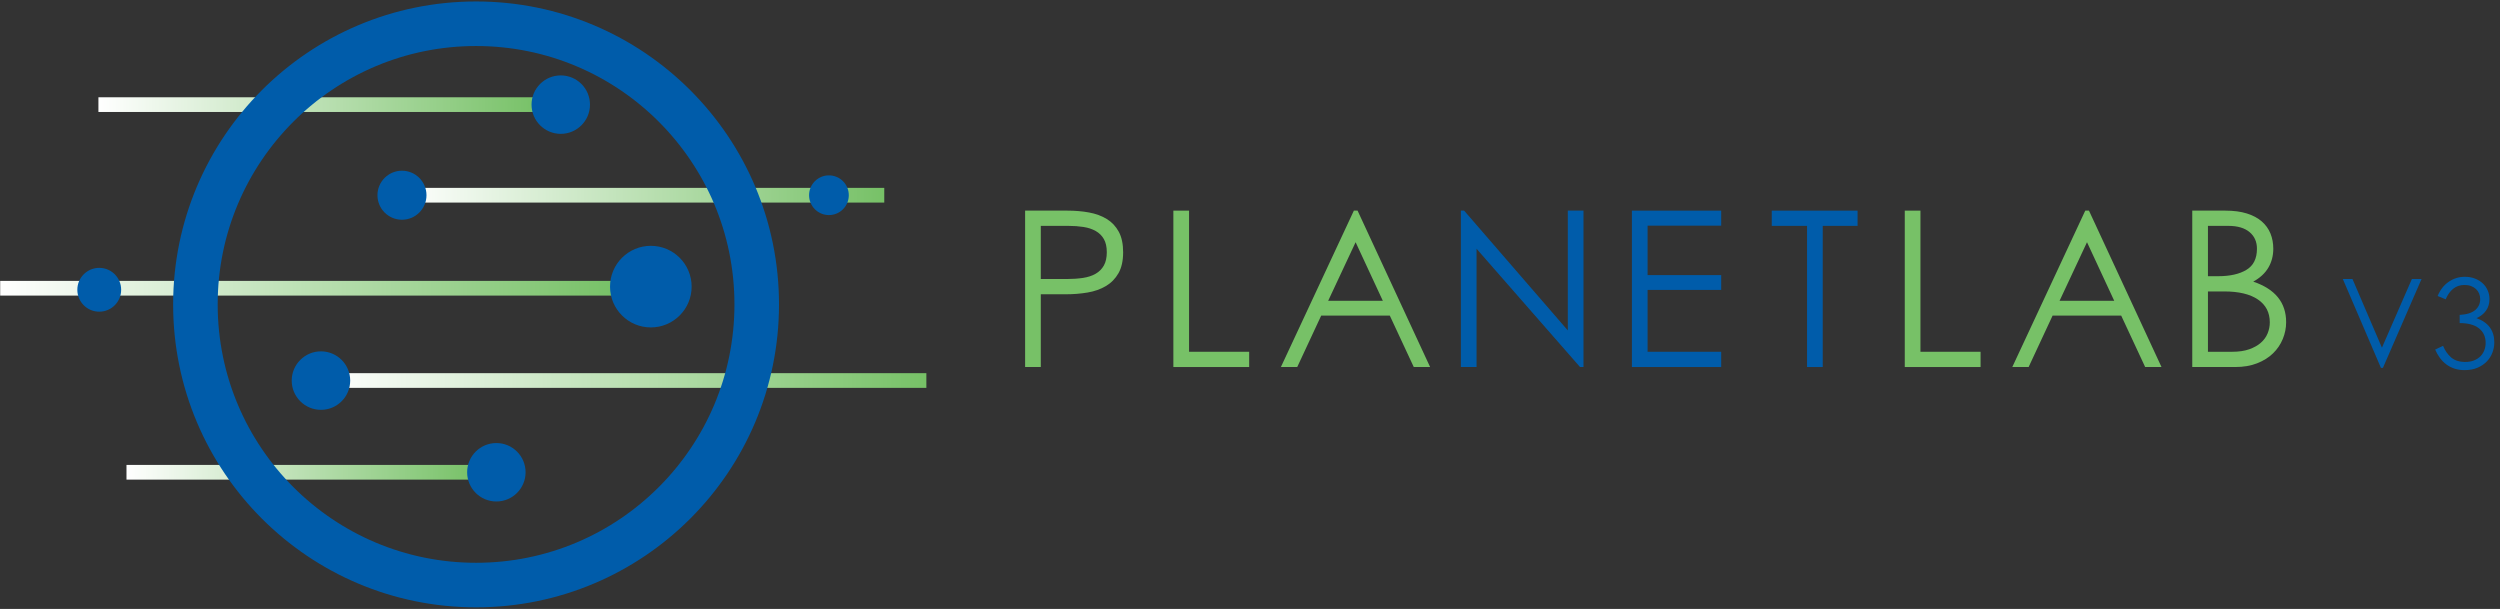 <?xml version="1.0" encoding="UTF-8" standalone="no"?>
<!DOCTYPE svg PUBLIC "-//W3C//DTD SVG 1.1//EN" "http://www.w3.org/Graphics/SVG/1.1/DTD/svg11.dtd">
<svg xmlns="http://www.w3.org/2000/svg" version="1.1" xmlns:dc="http://purl.org/dc/elements/1.1/" xmlns:xl="http://www.w3.org/1999/xlink" viewBox="85 97 505 123" width="505" height="123">
  <rect x="85" y="97" width="505" height="123" fill="#333333" stroke="none"/>
  <defs>
    <linearGradient x1="0" x2="1" id="Gradient" gradientUnits="userSpaceOnUse">
      <stop offset="0" stop-color="#77c167"/>
      <stop offset="1" stop-color="white"/>
    </linearGradient>
    <linearGradient id="Obj_Gradient" xl:href="#Gradient" gradientTransform="translate(263.622 136.435) rotate(180) scale(97.569)"/>
    <linearGradient id="Obj_Gradient_2" xl:href="#Gradient" gradientTransform="translate(272.126 173.863) rotate(180) scale(121.999)"/>
    <linearGradient id="Obj_Gradient_3" xl:href="#Gradient" gradientTransform="translate(209.148 155.225) rotate(180) scale(124.109)"/>
    <linearGradient id="Obj_Gradient_4" xl:href="#Gradient" gradientTransform="translate(180.929 192.398) rotate(180) scale(70.378)"/>
    <linearGradient id="Obj_Gradient_5" xl:href="#Gradient" gradientTransform="translate(193.837 118.135) rotate(180) scale(88.955)"/>
  </defs>
  <g id="Logo_v3_horizontal" fill="none" stroke="none" stroke-opacity="1" fill-opacity="1" stroke-dasharray="none">
    <title>Logo v3 horizontal</title>
    <g id="Logo_v3_horizontal_Layer_1">
      <title>Layer 1</title>
      <g id="Group_36">
        <g id="Graphic_14">
          <title>Rectangle</title>
          <rect x="166.053" y="134.951" width="97.569" height="2.969" fill="url(#Obj_Gradient)"/>
        </g>
        <g id="Graphic_13">
          <rect x="150.127" y="172.379" width="121.999" height="2.969" fill="url(#Obj_Gradient_2)"/>
        </g>
        <g id="Graphic_12">
          <rect x="85.039" y="153.74" width="124.109" height="2.969" fill="url(#Obj_Gradient_3)"/>
        </g>
        <g id="Graphic_11">
          <rect x="110.551" y="190.914" width="70.378" height="2.969" fill="url(#Obj_Gradient_4)"/>
        </g>
        <g id="Graphic_10">
          <title>Rectangle</title>
          <rect x="104.882" y="116.65" width="88.955" height="2.969" fill="url(#Obj_Gradient_5)"/>
        </g>
        <g id="Graphic_9">
          <title>Circle</title>
          <circle cx="181.166" cy="158.489" r="56.693" stroke="#005caa" stroke-linecap="round" stroke-linejoin="round" stroke-width="9"/>
        </g>
        <g id="Graphic_8">
          <title>Circle</title>
          <circle cx="185.265" cy="192.398" r="5.903" fill="#005caa"/>
        </g>
        <g id="Graphic_7">
          <title>Circle</title>
          <circle cx="149.833" cy="173.88" r="5.907" fill="#005caa"/>
        </g>
        <g id="Graphic_6">
          <title>Circle</title>
          <circle cx="216.469" cy="154.898" r="8.242" fill="#005caa"/>
        </g>
        <g id="Graphic_5">
          <title>Circle</title>
          <circle cx="105.048" cy="155.533" r="4.426" fill="#005caa"/>
        </g>
        <g id="Graphic_4">
          <title>Circle</title>
          <circle cx="252.445" cy="136.435" r="4.011" fill="#005caa"/>
        </g>
        <g id="Graphic_3">
          <title>Circle</title>
          <circle cx="166.198" cy="136.435" r="4.951" fill="#005caa"/>
        </g>
        <g id="Graphic_2">
          <title>Circle</title>
          <circle cx="198.273" cy="118.135" r="5.903" fill="#005caa"/>
        </g>
      </g>
      <g id="Group_35">
        <g id="Graphic_22">
          <path d="M 292.073 139.547 L 300.609 139.547 C 302.164 139.547 303.623 139.671 304.987 139.921 C 306.351 140.17 307.547 140.61 308.573 141.241 C 309.6 141.871 310.407 142.729 310.993 143.815 C 311.58 144.9 311.873 146.279 311.873 147.951 C 311.873 149.681 311.558 151.097 310.927 152.197 C 310.297 153.297 309.446 154.162 308.375 154.793 C 307.305 155.423 306.073 155.856 304.679 156.091 C 303.286 156.325 301.841 156.443 300.345 156.443 L 295.241 156.443 L 295.241 171.139 L 292.073 171.139 Z M 295.241 142.627 L 295.241 153.363 L 300.477 153.363 C 301.651 153.363 302.736 153.289 303.733 153.143 C 304.731 152.996 305.589 152.717 306.307 152.307 C 307.026 151.896 307.583 151.339 307.979 150.635 C 308.375 149.931 308.573 149.036 308.573 147.951 C 308.573 146.865 308.375 145.978 307.979 145.289 C 307.583 144.599 307.033 144.057 306.329 143.661 C 305.625 143.265 304.804 142.993 303.865 142.847 C 302.927 142.7 301.915 142.627 300.829 142.627 Z" fill="#77c167"/>
        </g>
        <g id="Graphic_23">
          <path d="M 325.189 139.547 L 325.189 168.059 L 337.333 168.059 L 337.333 171.139 L 322.021 171.139 L 322.021 139.547 Z" fill="#77c167"/>
        </g>
        <g id="Graphic_24">
          <path d="M 358.481 139.547 L 359.229 139.547 L 373.881 171.139 L 370.581 171.139 L 365.741 160.755 L 351.881 160.755 L 347.041 171.139 L 343.741 171.139 Z M 353.289 157.763 L 364.333 157.763 L 358.833 145.927 Z" fill="#77c167"/>
        </g>
        <g id="Graphic_25">
          <path d="M 380.095 171.139 L 380.095 139.547 L 380.755 139.547 L 401.699 163.747 L 401.699 139.547 L 404.867 139.547 L 404.867 171.139 L 404.163 171.139 L 383.263 147.247 L 383.263 171.139 Z" fill="#005caa"/>
        </g>
        <g id="Graphic_26">
          <path d="M 414.644 171.139 L 414.644 139.547 L 432.684 139.547 L 432.684 142.583 L 417.812 142.583 L 417.812 152.571 L 432.684 152.571 L 432.684 155.563 L 417.812 155.563 L 417.812 168.059 L 432.684 168.059 L 432.684 171.139 Z" fill="#005caa"/>
        </g>
        <g id="Graphic_27">
          <path d="M 442.895 139.547 L 460.231 139.547 L 460.231 142.627 L 453.191 142.627 L 453.191 171.139 L 450.023 171.139 L 450.023 142.627 L 442.895 142.627 Z" fill="#005caa"/>
        </g>
        <g id="Graphic_28">
          <path d="M 472.931 139.547 L 472.931 168.059 L 485.075 168.059 L 485.075 171.139 L 469.763 171.139 L 469.763 139.547 Z" fill="#77c167"/>
        </g>
        <g id="Graphic_29">
          <path d="M 506.223 139.547 L 506.971 139.547 L 521.623 171.139 L 518.323 171.139 L 513.483 160.755 L 499.623 160.755 L 494.783 171.139 L 491.483 171.139 Z M 501.031 157.763 L 512.075 157.763 L 506.575 145.927 Z" fill="#77c167"/>
        </g>
        <g id="Graphic_30">
          <path d="M 527.836 139.547 L 534.524 139.547 C 536.196 139.547 537.641 139.737 538.858 140.119 C 540.075 140.5 541.08 141.035 541.872 141.725 C 542.664 142.414 543.251 143.228 543.632 144.167 C 544.013 145.105 544.204 146.132 544.204 147.247 C 544.204 148.655 543.874 149.923 543.214 151.053 C 542.554 152.182 541.535 153.128 540.156 153.891 C 544.586 155.387 546.8 158.115 546.8 162.075 C 546.8 163.248 546.573 164.385 546.118 165.485 C 545.663 166.585 545.003 167.553 544.138 168.389 C 543.273 169.225 542.202 169.892 540.926 170.391 C 539.65 170.889 538.176 171.139 536.504 171.139 L 527.836 171.139 Z M 531.004 155.871 L 531.004 168.059 L 535.888 168.059 C 537.237 168.059 538.389 167.89 539.342 167.553 C 540.295 167.215 541.08 166.775 541.696 166.233 C 542.312 165.69 542.767 165.059 543.06 164.341 C 543.353 163.622 543.5 162.881 543.5 162.119 C 543.5 160.124 542.701 158.584 541.102 157.499 C 539.503 156.413 537.237 155.871 534.304 155.871 Z M 531.004 142.627 L 531.004 152.791 L 533.116 152.791 C 535.463 152.791 537.347 152.365 538.77 151.515 C 540.193 150.664 540.904 149.241 540.904 147.247 C 540.904 145.839 540.405 144.717 539.408 143.881 C 538.411 143.045 536.988 142.627 535.14 142.627 Z" fill="#77c167"/>
        </g>
        <g id="Group_34">
          <title>V3</title>
          <g id="Graphic_32">
            <path d="M 558.25 153.362 L 560.2 153.362 L 566.15 167.237 L 572.2 153.362 L 574.15 153.362 L 566.35 171.312 L 565.95 171.312 Z" fill="#005caa"/>
          </g>
          <g id="Graphic_33">
            <path d="M 576.9 167.612 L 578.5 166.862 C 578.883 167.812 579.425 168.591 580.125 169.199 C 580.825 169.808 581.775 170.112 582.975 170.112 C 583.675 170.112 584.283 170.003 584.8 169.787 C 585.317 169.57 585.746 169.283 586.087 168.924 C 586.429 168.566 586.683 168.158 586.85 167.699 C 587.017 167.241 587.1 166.77 587.1 166.287 C 587.1 165.02 586.65 164.033 585.75 163.324 C 584.85 162.616 583.55 162.262 581.85 162.262 L 581.85 160.612 C 583.283 160.528 584.333 160.199 585 159.624 C 585.667 159.049 586 158.312 586 157.412 C 586 157.028 585.929 156.662 585.788 156.312 C 585.646 155.962 585.438 155.658 585.163 155.399 C 584.888 155.141 584.554 154.937 584.163 154.787 C 583.771 154.637 583.325 154.562 582.825 154.562 C 581.942 154.562 581.183 154.816 580.55 155.324 C 579.917 155.833 579.408 156.545 579.025 157.462 L 577.4 156.787 C 577.933 155.52 578.692 154.558 579.675 153.899 C 580.658 153.241 581.725 152.912 582.875 152.912 C 583.642 152.912 584.333 153.033 584.95 153.274 C 585.567 153.516 586.092 153.841 586.525 154.249 C 586.958 154.658 587.292 155.137 587.525 155.687 C 587.758 156.237 587.875 156.812 587.875 157.412 C 587.875 158.312 587.642 159.091 587.175 159.749 C 586.708 160.408 586.067 160.912 585.25 161.262 C 587.65 162.128 588.85 163.762 588.85 166.162 C 588.85 166.862 588.725 167.545 588.475 168.212 C 588.225 168.878 587.85 169.474 587.35 169.999 C 586.85 170.524 586.225 170.949 585.475 171.274 C 584.725 171.599 583.85 171.762 582.85 171.762 C 582.1 171.762 581.421 171.662 580.812 171.462 C 580.204 171.262 579.654 170.978 579.163 170.612 C 578.671 170.245 578.237 169.808 577.862 169.299 C 577.487 168.791 577.167 168.228 576.9 167.612 Z" fill="#005caa"/>
          </g>
        </g>
      </g>
    </g>
  </g>
</svg>
